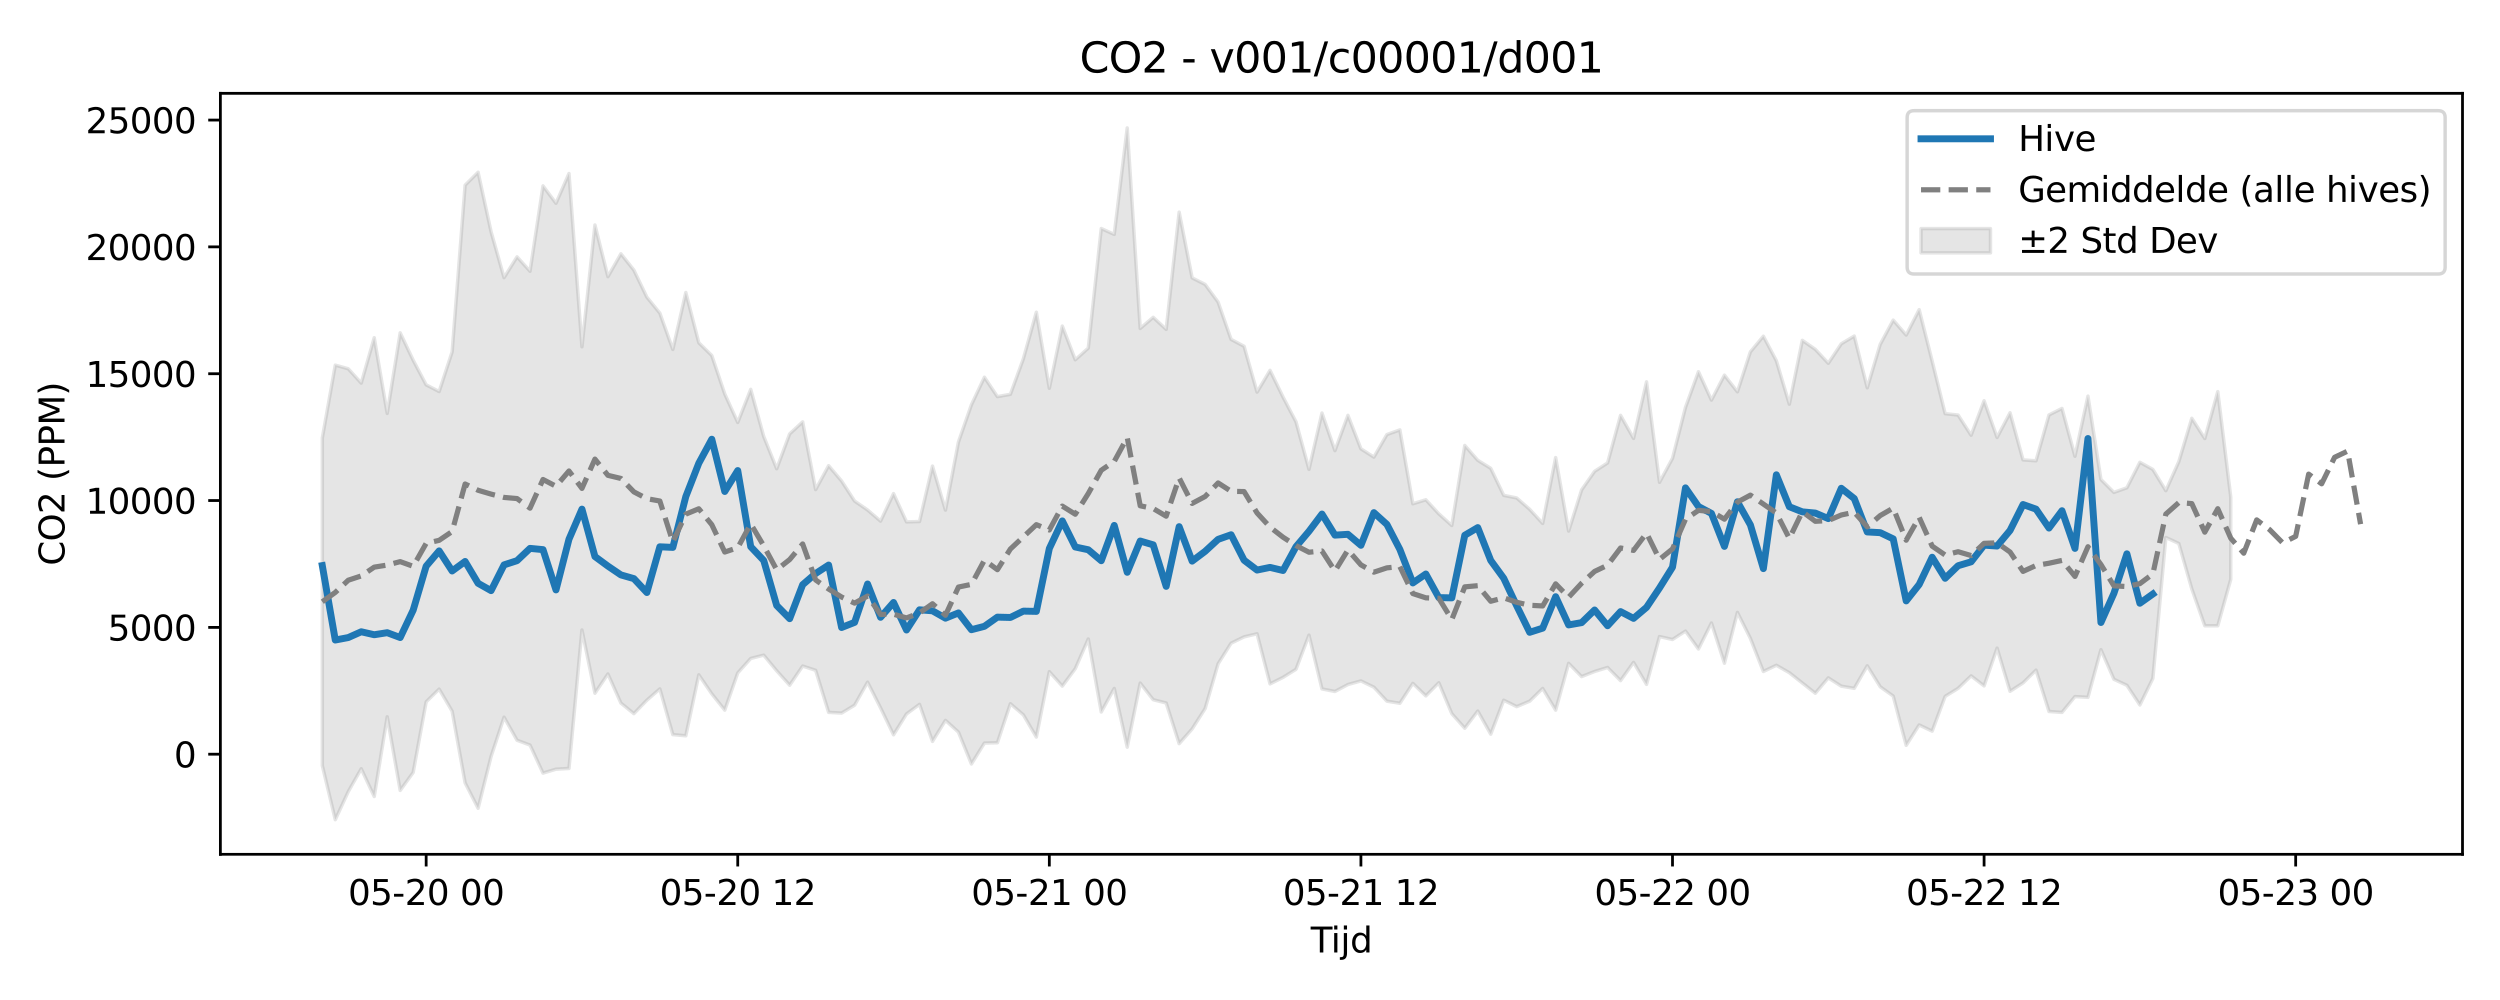 <?xml version="1.0" encoding="utf-8" standalone="no"?>
<!DOCTYPE svg PUBLIC "-//W3C//DTD SVG 1.1//EN"
  "http://www.w3.org/Graphics/SVG/1.1/DTD/svg11.dtd">
<svg xmlns:xlink="http://www.w3.org/1999/xlink" width="720pt" height="288pt" viewBox="0 0 720 288" xmlns="http://www.w3.org/2000/svg" version="1.1">
 <defs>
  <style type="text/css">*{stroke-linejoin: round; stroke-linecap: butt}</style>
 </defs>
 <g id="figure_1">
  <g id="patch_1">
   <path d="M 0 288 
L 720 288 
L 720 0 
L 0 0 
z
" style="fill: #ffffff"/>
  </g>
  <g id="axes_1">
   <g id="patch_2">
    <path d="M 63.47 246.04 
L 709.2 246.04 
L 709.2 26.88 
L 63.47 26.88 
z
" style="fill: #ffffff"/>
   </g>
   <g id="FillBetweenPolyCollection_1">
    <defs>
     <path id="m1d64eb42d2" d="M 92.821 -161.847 
L 92.821 -67.536 
L 96.56 -51.922 
L 100.299 -60.007 
L 104.038 -66.601 
L 107.777 -58.593 
L 111.516 -81.572 
L 115.256 -60.356 
L 118.995 -65.531 
L 122.734 -85.868 
L 126.473 -89.541 
L 130.212 -83.178 
L 133.951 -62.541 
L 137.69 -55.208 
L 141.429 -70.129 
L 145.168 -81.447 
L 148.907 -74.806 
L 152.646 -73.417 
L 156.385 -65.348 
L 160.124 -66.472 
L 163.863 -66.68 
L 167.602 -106.562 
L 171.341 -88.341 
L 175.08 -93.891 
L 178.819 -85.511 
L 182.558 -82.473 
L 186.297 -86.34 
L 190.036 -89.598 
L 193.775 -76.428 
L 197.514 -76.089 
L 201.253 -93.656 
L 204.992 -88.179 
L 208.731 -83.486 
L 212.47 -94.196 
L 216.209 -98.364 
L 219.948 -99.318 
L 223.687 -94.811 
L 227.426 -90.655 
L 231.165 -96.177 
L 234.904 -94.948 
L 238.643 -82.833 
L 242.382 -82.635 
L 246.121 -84.902 
L 249.861 -91.534 
L 253.6 -84.144 
L 257.339 -76.373 
L 261.078 -82.382 
L 264.817 -85.145 
L 268.556 -74.478 
L 272.295 -80.532 
L 276.034 -77.148 
L 279.773 -67.971 
L 283.512 -73.996 
L 287.251 -74.087 
L 290.99 -85.327 
L 294.729 -82.117 
L 298.468 -75.716 
L 302.207 -94.561 
L 305.946 -90.396 
L 309.685 -95.426 
L 313.424 -103.976 
L 317.163 -82.947 
L 320.902 -89.729 
L 324.641 -72.811 
L 328.38 -91.271 
L 332.119 -86.48 
L 335.858 -85.539 
L 339.597 -73.82 
L 343.336 -78.064 
L 347.075 -83.926 
L 350.814 -96.824 
L 354.553 -102.758 
L 358.292 -104.578 
L 362.031 -105.465 
L 365.77 -91.041 
L 369.509 -92.908 
L 373.248 -95.242 
L 376.987 -105.082 
L 380.726 -89.593 
L 384.465 -88.852 
L 388.205 -90.853 
L 391.944 -91.895 
L 395.683 -90.087 
L 399.422 -86.063 
L 403.161 -85.452 
L 406.9 -91.189 
L 410.639 -87.582 
L 414.378 -91.37 
L 418.117 -82.476 
L 421.856 -78.259 
L 425.595 -83.213 
L 429.334 -76.554 
L 433.073 -86.334 
L 436.812 -84.487 
L 440.551 -86.065 
L 444.29 -89.721 
L 448.029 -83.474 
L 451.768 -96.952 
L 455.507 -93.138 
L 459.246 -94.615 
L 462.985 -95.767 
L 466.724 -91.976 
L 470.463 -97.231 
L 474.202 -90.899 
L 477.941 -104.672 
L 481.68 -103.823 
L 485.419 -106.251 
L 489.158 -101.085 
L 492.897 -108.582 
L 496.636 -96.988 
L 500.375 -111.623 
L 504.114 -104.138 
L 507.853 -94.609 
L 511.592 -96.402 
L 515.331 -94.257 
L 519.07 -91.295 
L 522.809 -88.343 
L 526.549 -92.771 
L 530.288 -90.38 
L 534.027 -89.755 
L 537.766 -96.246 
L 541.505 -90.213 
L 545.244 -87.528 
L 548.983 -73.343 
L 552.722 -79.216 
L 556.461 -77.424 
L 560.2 -87.443 
L 563.939 -89.751 
L 567.678 -93.354 
L 571.417 -90.461 
L 575.156 -101.332 
L 578.895 -88.903 
L 582.634 -91.326 
L 586.373 -94.995 
L 590.112 -83.086 
L 593.851 -82.822 
L 597.59 -87.386 
L 601.329 -87.164 
L 605.068 -100.9 
L 608.807 -92.368 
L 612.546 -90.628 
L 616.285 -84.961 
L 620.024 -92.614 
L 623.763 -133.201 
L 627.502 -131.467 
L 631.241 -118.39 
L 634.98 -107.779 
L 638.719 -107.77 
L 642.458 -121.143 
L 642.458 -144.857 
L 642.458 -144.857 
L 638.719 -175.209 
L 634.98 -161.696 
L 631.241 -167.535 
L 627.502 -155.057 
L 623.763 -146.687 
L 620.024 -152.801 
L 616.285 -154.865 
L 612.546 -147.522 
L 608.807 -146.192 
L 605.068 -149.923 
L 601.329 -173.918 
L 597.59 -156.601 
L 593.851 -170.371 
L 590.112 -168.495 
L 586.373 -155.294 
L 582.634 -155.55 
L 578.895 -169.126 
L 575.156 -162 
L 571.417 -172.583 
L 567.678 -162.648 
L 563.939 -168.463 
L 560.2 -168.872 
L 556.461 -184.018 
L 552.722 -198.82 
L 548.983 -191.505 
L 545.244 -195.808 
L 541.505 -188.827 
L 537.766 -176.311 
L 534.027 -191.214 
L 530.288 -188.987 
L 526.549 -183.379 
L 522.809 -187.385 
L 519.07 -189.983 
L 515.331 -171.586 
L 511.592 -184.105 
L 507.853 -191.173 
L 504.114 -186.665 
L 500.375 -175.152 
L 496.636 -179.957 
L 492.897 -172.771 
L 489.158 -180.949 
L 485.419 -170.659 
L 481.68 -156.006 
L 477.941 -149.096 
L 474.202 -178.03 
L 470.463 -161.745 
L 466.724 -168.382 
L 462.985 -154.678 
L 459.246 -152.253 
L 455.507 -146.917 
L 451.768 -135.044 
L 448.029 -156.221 
L 444.29 -137.25 
L 440.551 -141.31 
L 436.812 -144.585 
L 433.073 -145.337 
L 429.334 -153.119 
L 425.595 -155.438 
L 421.856 -159.706 
L 418.117 -136.651 
L 414.378 -140.023 
L 410.639 -144.064 
L 406.9 -142.917 
L 403.161 -164.194 
L 399.422 -162.847 
L 395.683 -156.348 
L 391.944 -158.743 
L 388.205 -168.38 
L 384.465 -158.223 
L 380.726 -169.051 
L 376.987 -152.83 
L 373.248 -166.508 
L 369.509 -173.663 
L 365.77 -181.344 
L 362.031 -175.07 
L 358.292 -188.27 
L 354.553 -190.257 
L 350.814 -200.997 
L 347.075 -206.087 
L 343.336 -207.968 
L 339.597 -226.905 
L 335.858 -193.142 
L 332.119 -196.616 
L 328.38 -193.403 
L 324.641 -251.158 
L 320.902 -220.485 
L 317.163 -222.19 
L 313.424 -187.751 
L 309.685 -184.381 
L 305.946 -194.09 
L 302.207 -176.171 
L 298.468 -198.084 
L 294.729 -184.673 
L 290.99 -174.437 
L 287.251 -173.773 
L 283.512 -179.361 
L 279.773 -171.44 
L 276.034 -160.708 
L 272.295 -141.087 
L 268.556 -153.766 
L 264.817 -137.804 
L 261.078 -137.699 
L 257.339 -145.844 
L 253.6 -137.918 
L 249.861 -141.122 
L 246.121 -143.702 
L 242.382 -149.465 
L 238.643 -153.881 
L 234.904 -147.001 
L 231.165 -166.499 
L 227.426 -163.046 
L 223.687 -152.999 
L 219.948 -162.313 
L 216.209 -175.866 
L 212.47 -166.333 
L 208.731 -174.541 
L 204.992 -185.61 
L 201.253 -189.29 
L 197.514 -203.765 
L 193.775 -187.356 
L 190.036 -197.812 
L 186.297 -202.427 
L 182.558 -210.209 
L 178.819 -214.903 
L 175.08 -208.321 
L 171.341 -223.208 
L 167.602 -188.123 
L 163.863 -238.031 
L 160.124 -229.453 
L 156.385 -234.466 
L 152.646 -209.884 
L 148.907 -214.028 
L 145.168 -208.036 
L 141.429 -221.268 
L 137.69 -238.397 
L 133.951 -234.667 
L 130.212 -186.665 
L 126.473 -175.232 
L 122.734 -177.168 
L 118.995 -184.267 
L 115.256 -192.148 
L 111.516 -168.948 
L 107.777 -190.741 
L 104.038 -177.665 
L 100.299 -181.794 
L 96.56 -182.842 
L 92.821 -161.847 
z
" style="stroke: #808080; stroke-opacity: 0.2"/>
    </defs>
    <g clip-path="url(#pfce5013e22)">
     <use xlink:href="#m1d64eb42d2" x="0" y="288" style="fill: #808080; fill-opacity: 0.2; stroke: #808080; stroke-opacity: 0.2"/>
    </g>
   </g>
   <g id="matplotlib.axis_1">
    <g id="xtick_1">
     <g id="line2d_1">
      <defs>
       <path id="m1c13ddbbf7" d="M 0 0 
L 0 3.5 
" style="stroke: #000000; stroke-width: 0.8"/>
      </defs>
      <g>
       <use xlink:href="#m1c13ddbbf7" x="122.734" y="246.04" style="stroke: #000000; stroke-width: 0.8"/>
      </g>
     </g>
     <g id="text_1">
      <!-- 05-20 00 -->
      <g transform="translate(100.253 260.638) scale(0.1 -0.1)">
       <defs>
        <path id="DejaVuSans-30" d="M 2034 4250 
Q 1547 4250 1301 3770 
Q 1056 3291 1056 2328 
Q 1056 1369 1301 889 
Q 1547 409 2034 409 
Q 2525 409 2770 889 
Q 3016 1369 3016 2328 
Q 3016 3291 2770 3770 
Q 2525 4250 2034 4250 
z
M 2034 4750 
Q 2819 4750 3233 4129 
Q 3647 3509 3647 2328 
Q 3647 1150 3233 529 
Q 2819 -91 2034 -91 
Q 1250 -91 836 529 
Q 422 1150 422 2328 
Q 422 3509 836 4129 
Q 1250 4750 2034 4750 
z
" transform="scale(0.016)"/>
        <path id="DejaVuSans-35" d="M 691 4666 
L 3169 4666 
L 3169 4134 
L 1269 4134 
L 1269 2991 
Q 1406 3038 1543 3061 
Q 1681 3084 1819 3084 
Q 2600 3084 3056 2656 
Q 3513 2228 3513 1497 
Q 3513 744 3044 326 
Q 2575 -91 1722 -91 
Q 1428 -91 1123 -41 
Q 819 9 494 109 
L 494 744 
Q 775 591 1075 516 
Q 1375 441 1709 441 
Q 2250 441 2565 725 
Q 2881 1009 2881 1497 
Q 2881 1984 2565 2268 
Q 2250 2553 1709 2553 
Q 1456 2553 1204 2497 
Q 953 2441 691 2322 
L 691 4666 
z
" transform="scale(0.016)"/>
        <path id="DejaVuSans-2d" d="M 313 2009 
L 1997 2009 
L 1997 1497 
L 313 1497 
L 313 2009 
z
" transform="scale(0.016)"/>
        <path id="DejaVuSans-32" d="M 1228 531 
L 3431 531 
L 3431 0 
L 469 0 
L 469 531 
Q 828 903 1448 1529 
Q 2069 2156 2228 2338 
Q 2531 2678 2651 2914 
Q 2772 3150 2772 3378 
Q 2772 3750 2511 3984 
Q 2250 4219 1831 4219 
Q 1534 4219 1204 4116 
Q 875 4013 500 3803 
L 500 4441 
Q 881 4594 1212 4672 
Q 1544 4750 1819 4750 
Q 2544 4750 2975 4387 
Q 3406 4025 3406 3419 
Q 3406 3131 3298 2873 
Q 3191 2616 2906 2266 
Q 2828 2175 2409 1742 
Q 1991 1309 1228 531 
z
" transform="scale(0.016)"/>
        <path id="DejaVuSans-20" transform="scale(0.016)"/>
       </defs>
       <use xlink:href="#DejaVuSans-30"/>
       <use xlink:href="#DejaVuSans-35" transform="translate(63.623 0)"/>
       <use xlink:href="#DejaVuSans-2d" transform="translate(127.246 0)"/>
       <use xlink:href="#DejaVuSans-32" transform="translate(163.33 0)"/>
       <use xlink:href="#DejaVuSans-30" transform="translate(226.953 0)"/>
       <use xlink:href="#DejaVuSans-20" transform="translate(290.576 0)"/>
       <use xlink:href="#DejaVuSans-30" transform="translate(322.363 0)"/>
       <use xlink:href="#DejaVuSans-30" transform="translate(385.986 0)"/>
      </g>
     </g>
    </g>
    <g id="xtick_2">
     <g id="line2d_2">
      <g>
       <use xlink:href="#m1c13ddbbf7" x="212.47" y="246.04" style="stroke: #000000; stroke-width: 0.8"/>
      </g>
     </g>
     <g id="text_2">
      <!-- 05-20 12 -->
      <g transform="translate(189.99 260.638) scale(0.1 -0.1)">
       <defs>
        <path id="DejaVuSans-31" d="M 794 531 
L 1825 531 
L 1825 4091 
L 703 3866 
L 703 4441 
L 1819 4666 
L 2450 4666 
L 2450 531 
L 3481 531 
L 3481 0 
L 794 0 
L 794 531 
z
" transform="scale(0.016)"/>
       </defs>
       <use xlink:href="#DejaVuSans-30"/>
       <use xlink:href="#DejaVuSans-35" transform="translate(63.623 0)"/>
       <use xlink:href="#DejaVuSans-2d" transform="translate(127.246 0)"/>
       <use xlink:href="#DejaVuSans-32" transform="translate(163.33 0)"/>
       <use xlink:href="#DejaVuSans-30" transform="translate(226.953 0)"/>
       <use xlink:href="#DejaVuSans-20" transform="translate(290.576 0)"/>
       <use xlink:href="#DejaVuSans-31" transform="translate(322.363 0)"/>
       <use xlink:href="#DejaVuSans-32" transform="translate(385.986 0)"/>
      </g>
     </g>
    </g>
    <g id="xtick_3">
     <g id="line2d_3">
      <g>
       <use xlink:href="#m1c13ddbbf7" x="302.207" y="246.04" style="stroke: #000000; stroke-width: 0.8"/>
      </g>
     </g>
     <g id="text_3">
      <!-- 05-21 00 -->
      <g transform="translate(279.726 260.638) scale(0.1 -0.1)">
       <use xlink:href="#DejaVuSans-30"/>
       <use xlink:href="#DejaVuSans-35" transform="translate(63.623 0)"/>
       <use xlink:href="#DejaVuSans-2d" transform="translate(127.246 0)"/>
       <use xlink:href="#DejaVuSans-32" transform="translate(163.33 0)"/>
       <use xlink:href="#DejaVuSans-31" transform="translate(226.953 0)"/>
       <use xlink:href="#DejaVuSans-20" transform="translate(290.576 0)"/>
       <use xlink:href="#DejaVuSans-30" transform="translate(322.363 0)"/>
       <use xlink:href="#DejaVuSans-30" transform="translate(385.986 0)"/>
      </g>
     </g>
    </g>
    <g id="xtick_4">
     <g id="line2d_4">
      <g>
       <use xlink:href="#m1c13ddbbf7" x="391.944" y="246.04" style="stroke: #000000; stroke-width: 0.8"/>
      </g>
     </g>
     <g id="text_4">
      <!-- 05-21 12 -->
      <g transform="translate(369.463 260.638) scale(0.1 -0.1)">
       <use xlink:href="#DejaVuSans-30"/>
       <use xlink:href="#DejaVuSans-35" transform="translate(63.623 0)"/>
       <use xlink:href="#DejaVuSans-2d" transform="translate(127.246 0)"/>
       <use xlink:href="#DejaVuSans-32" transform="translate(163.33 0)"/>
       <use xlink:href="#DejaVuSans-31" transform="translate(226.953 0)"/>
       <use xlink:href="#DejaVuSans-20" transform="translate(290.576 0)"/>
       <use xlink:href="#DejaVuSans-31" transform="translate(322.363 0)"/>
       <use xlink:href="#DejaVuSans-32" transform="translate(385.986 0)"/>
      </g>
     </g>
    </g>
    <g id="xtick_5">
     <g id="line2d_5">
      <g>
       <use xlink:href="#m1c13ddbbf7" x="481.68" y="246.04" style="stroke: #000000; stroke-width: 0.8"/>
      </g>
     </g>
     <g id="text_5">
      <!-- 05-22 00 -->
      <g transform="translate(459.2 260.638) scale(0.1 -0.1)">
       <use xlink:href="#DejaVuSans-30"/>
       <use xlink:href="#DejaVuSans-35" transform="translate(63.623 0)"/>
       <use xlink:href="#DejaVuSans-2d" transform="translate(127.246 0)"/>
       <use xlink:href="#DejaVuSans-32" transform="translate(163.33 0)"/>
       <use xlink:href="#DejaVuSans-32" transform="translate(226.953 0)"/>
       <use xlink:href="#DejaVuSans-20" transform="translate(290.576 0)"/>
       <use xlink:href="#DejaVuSans-30" transform="translate(322.363 0)"/>
       <use xlink:href="#DejaVuSans-30" transform="translate(385.986 0)"/>
      </g>
     </g>
    </g>
    <g id="xtick_6">
     <g id="line2d_6">
      <g>
       <use xlink:href="#m1c13ddbbf7" x="571.417" y="246.04" style="stroke: #000000; stroke-width: 0.8"/>
      </g>
     </g>
     <g id="text_6">
      <!-- 05-22 12 -->
      <g transform="translate(548.936 260.638) scale(0.1 -0.1)">
       <use xlink:href="#DejaVuSans-30"/>
       <use xlink:href="#DejaVuSans-35" transform="translate(63.623 0)"/>
       <use xlink:href="#DejaVuSans-2d" transform="translate(127.246 0)"/>
       <use xlink:href="#DejaVuSans-32" transform="translate(163.33 0)"/>
       <use xlink:href="#DejaVuSans-32" transform="translate(226.953 0)"/>
       <use xlink:href="#DejaVuSans-20" transform="translate(290.576 0)"/>
       <use xlink:href="#DejaVuSans-31" transform="translate(322.363 0)"/>
       <use xlink:href="#DejaVuSans-32" transform="translate(385.986 0)"/>
      </g>
     </g>
    </g>
    <g id="xtick_7">
     <g id="line2d_7">
      <g>
       <use xlink:href="#m1c13ddbbf7" x="661.154" y="246.04" style="stroke: #000000; stroke-width: 0.8"/>
      </g>
     </g>
     <g id="text_7">
      <!-- 05-23 00 -->
      <g transform="translate(638.673 260.638) scale(0.1 -0.1)">
       <defs>
        <path id="DejaVuSans-33" d="M 2597 2516 
Q 3050 2419 3304 2112 
Q 3559 1806 3559 1356 
Q 3559 666 3084 287 
Q 2609 -91 1734 -91 
Q 1441 -91 1130 -33 
Q 819 25 488 141 
L 488 750 
Q 750 597 1062 519 
Q 1375 441 1716 441 
Q 2309 441 2620 675 
Q 2931 909 2931 1356 
Q 2931 1769 2642 2001 
Q 2353 2234 1838 2234 
L 1294 2234 
L 1294 2753 
L 1863 2753 
Q 2328 2753 2575 2939 
Q 2822 3125 2822 3475 
Q 2822 3834 2567 4026 
Q 2313 4219 1838 4219 
Q 1578 4219 1281 4162 
Q 984 4106 628 3988 
L 628 4550 
Q 988 4650 1302 4700 
Q 1616 4750 1894 4750 
Q 2613 4750 3031 4423 
Q 3450 4097 3450 3541 
Q 3450 3153 3228 2886 
Q 3006 2619 2597 2516 
z
" transform="scale(0.016)"/>
       </defs>
       <use xlink:href="#DejaVuSans-30"/>
       <use xlink:href="#DejaVuSans-35" transform="translate(63.623 0)"/>
       <use xlink:href="#DejaVuSans-2d" transform="translate(127.246 0)"/>
       <use xlink:href="#DejaVuSans-32" transform="translate(163.33 0)"/>
       <use xlink:href="#DejaVuSans-33" transform="translate(226.953 0)"/>
       <use xlink:href="#DejaVuSans-20" transform="translate(290.576 0)"/>
       <use xlink:href="#DejaVuSans-30" transform="translate(322.363 0)"/>
       <use xlink:href="#DejaVuSans-30" transform="translate(385.986 0)"/>
      </g>
     </g>
    </g>
    <g id="text_8">
     <!-- Tijd -->
     <g transform="translate(377.485 274.317) scale(0.1 -0.1)">
      <defs>
       <path id="DejaVuSans-54" d="M -19 4666 
L 3928 4666 
L 3928 4134 
L 2272 4134 
L 2272 0 
L 1638 0 
L 1638 4134 
L -19 4134 
L -19 4666 
z
" transform="scale(0.016)"/>
       <path id="DejaVuSans-69" d="M 603 3500 
L 1178 3500 
L 1178 0 
L 603 0 
L 603 3500 
z
M 603 4863 
L 1178 4863 
L 1178 4134 
L 603 4134 
L 603 4863 
z
" transform="scale(0.016)"/>
       <path id="DejaVuSans-6a" d="M 603 3500 
L 1178 3500 
L 1178 -63 
Q 1178 -731 923 -1031 
Q 669 -1331 103 -1331 
L -116 -1331 
L -116 -844 
L 38 -844 
Q 366 -844 484 -692 
Q 603 -541 603 -63 
L 603 3500 
z
M 603 4863 
L 1178 4863 
L 1178 4134 
L 603 4134 
L 603 4863 
z
" transform="scale(0.016)"/>
       <path id="DejaVuSans-64" d="M 2906 2969 
L 2906 4863 
L 3481 4863 
L 3481 0 
L 2906 0 
L 2906 525 
Q 2725 213 2448 61 
Q 2172 -91 1784 -91 
Q 1150 -91 751 415 
Q 353 922 353 1747 
Q 353 2572 751 3078 
Q 1150 3584 1784 3584 
Q 2172 3584 2448 3432 
Q 2725 3281 2906 2969 
z
M 947 1747 
Q 947 1113 1208 752 
Q 1469 391 1925 391 
Q 2381 391 2643 752 
Q 2906 1113 2906 1747 
Q 2906 2381 2643 2742 
Q 2381 3103 1925 3103 
Q 1469 3103 1208 2742 
Q 947 2381 947 1747 
z
" transform="scale(0.016)"/>
      </defs>
      <use xlink:href="#DejaVuSans-54"/>
      <use xlink:href="#DejaVuSans-69" transform="translate(57.959 0)"/>
      <use xlink:href="#DejaVuSans-6a" transform="translate(85.742 0)"/>
      <use xlink:href="#DejaVuSans-64" transform="translate(113.525 0)"/>
     </g>
    </g>
   </g>
   <g id="matplotlib.axis_2">
    <g id="ytick_1">
     <g id="line2d_8">
      <defs>
       <path id="m28645cbb82" d="M 0 0 
L -3.5 0 
" style="stroke: #000000; stroke-width: 0.8"/>
      </defs>
      <g>
       <use xlink:href="#m28645cbb82" x="63.47" y="217.214" style="stroke: #000000; stroke-width: 0.8"/>
      </g>
     </g>
     <g id="text_9">
      <!-- 0 -->
      <g transform="translate(50.108 221.013) scale(0.1 -0.1)">
       <use xlink:href="#DejaVuSans-30"/>
      </g>
     </g>
    </g>
    <g id="ytick_2">
     <g id="line2d_9">
      <g>
       <use xlink:href="#m28645cbb82" x="63.47" y="180.685" style="stroke: #000000; stroke-width: 0.8"/>
      </g>
     </g>
     <g id="text_10">
      <!-- 5000 -->
      <g transform="translate(31.02 184.485) scale(0.1 -0.1)">
       <use xlink:href="#DejaVuSans-35"/>
       <use xlink:href="#DejaVuSans-30" transform="translate(63.623 0)"/>
       <use xlink:href="#DejaVuSans-30" transform="translate(127.246 0)"/>
       <use xlink:href="#DejaVuSans-30" transform="translate(190.869 0)"/>
      </g>
     </g>
    </g>
    <g id="ytick_3">
     <g id="line2d_10">
      <g>
       <use xlink:href="#m28645cbb82" x="63.47" y="144.157" style="stroke: #000000; stroke-width: 0.8"/>
      </g>
     </g>
     <g id="text_11">
      <!-- 10000 -->
      <g transform="translate(24.657 147.956) scale(0.1 -0.1)">
       <use xlink:href="#DejaVuSans-31"/>
       <use xlink:href="#DejaVuSans-30" transform="translate(63.623 0)"/>
       <use xlink:href="#DejaVuSans-30" transform="translate(127.246 0)"/>
       <use xlink:href="#DejaVuSans-30" transform="translate(190.869 0)"/>
       <use xlink:href="#DejaVuSans-30" transform="translate(254.492 0)"/>
      </g>
     </g>
    </g>
    <g id="ytick_4">
     <g id="line2d_11">
      <g>
       <use xlink:href="#m28645cbb82" x="63.47" y="107.629" style="stroke: #000000; stroke-width: 0.8"/>
      </g>
     </g>
     <g id="text_12">
      <!-- 15000 -->
      <g transform="translate(24.657 111.428) scale(0.1 -0.1)">
       <use xlink:href="#DejaVuSans-31"/>
       <use xlink:href="#DejaVuSans-35" transform="translate(63.623 0)"/>
       <use xlink:href="#DejaVuSans-30" transform="translate(127.246 0)"/>
       <use xlink:href="#DejaVuSans-30" transform="translate(190.869 0)"/>
       <use xlink:href="#DejaVuSans-30" transform="translate(254.492 0)"/>
      </g>
     </g>
    </g>
    <g id="ytick_5">
     <g id="line2d_12">
      <g>
       <use xlink:href="#m28645cbb82" x="63.47" y="71.101" style="stroke: #000000; stroke-width: 0.8"/>
      </g>
     </g>
     <g id="text_13">
      <!-- 20000 -->
      <g transform="translate(24.657 74.9) scale(0.1 -0.1)">
       <use xlink:href="#DejaVuSans-32"/>
       <use xlink:href="#DejaVuSans-30" transform="translate(63.623 0)"/>
       <use xlink:href="#DejaVuSans-30" transform="translate(127.246 0)"/>
       <use xlink:href="#DejaVuSans-30" transform="translate(190.869 0)"/>
       <use xlink:href="#DejaVuSans-30" transform="translate(254.492 0)"/>
      </g>
     </g>
    </g>
    <g id="ytick_6">
     <g id="line2d_13">
      <g>
       <use xlink:href="#m28645cbb82" x="63.47" y="34.573" style="stroke: #000000; stroke-width: 0.8"/>
      </g>
     </g>
     <g id="text_14">
      <!-- 25000 -->
      <g transform="translate(24.657 38.372) scale(0.1 -0.1)">
       <use xlink:href="#DejaVuSans-32"/>
       <use xlink:href="#DejaVuSans-35" transform="translate(63.623 0)"/>
       <use xlink:href="#DejaVuSans-30" transform="translate(127.246 0)"/>
       <use xlink:href="#DejaVuSans-30" transform="translate(190.869 0)"/>
       <use xlink:href="#DejaVuSans-30" transform="translate(254.492 0)"/>
      </g>
     </g>
    </g>
    <g id="text_15">
     <!-- CO2 (PPM) -->
     <g transform="translate(18.578 162.903) rotate(-90) scale(0.1 -0.1)">
      <defs>
       <path id="DejaVuSans-43" d="M 4122 4306 
L 4122 3641 
Q 3803 3938 3442 4084 
Q 3081 4231 2675 4231 
Q 1875 4231 1450 3742 
Q 1025 3253 1025 2328 
Q 1025 1406 1450 917 
Q 1875 428 2675 428 
Q 3081 428 3442 575 
Q 3803 722 4122 1019 
L 4122 359 
Q 3791 134 3420 21 
Q 3050 -91 2638 -91 
Q 1578 -91 968 557 
Q 359 1206 359 2328 
Q 359 3453 968 4101 
Q 1578 4750 2638 4750 
Q 3056 4750 3426 4639 
Q 3797 4528 4122 4306 
z
" transform="scale(0.016)"/>
       <path id="DejaVuSans-4f" d="M 2522 4238 
Q 1834 4238 1429 3725 
Q 1025 3213 1025 2328 
Q 1025 1447 1429 934 
Q 1834 422 2522 422 
Q 3209 422 3611 934 
Q 4013 1447 4013 2328 
Q 4013 3213 3611 3725 
Q 3209 4238 2522 4238 
z
M 2522 4750 
Q 3503 4750 4090 4092 
Q 4678 3434 4678 2328 
Q 4678 1225 4090 567 
Q 3503 -91 2522 -91 
Q 1538 -91 948 565 
Q 359 1222 359 2328 
Q 359 3434 948 4092 
Q 1538 4750 2522 4750 
z
" transform="scale(0.016)"/>
       <path id="DejaVuSans-28" d="M 1984 4856 
Q 1566 4138 1362 3434 
Q 1159 2731 1159 2009 
Q 1159 1288 1364 580 
Q 1569 -128 1984 -844 
L 1484 -844 
Q 1016 -109 783 600 
Q 550 1309 550 2009 
Q 550 2706 781 3412 
Q 1013 4119 1484 4856 
L 1984 4856 
z
" transform="scale(0.016)"/>
       <path id="DejaVuSans-50" d="M 1259 4147 
L 1259 2394 
L 2053 2394 
Q 2494 2394 2734 2622 
Q 2975 2850 2975 3272 
Q 2975 3691 2734 3919 
Q 2494 4147 2053 4147 
L 1259 4147 
z
M 628 4666 
L 2053 4666 
Q 2838 4666 3239 4311 
Q 3641 3956 3641 3272 
Q 3641 2581 3239 2228 
Q 2838 1875 2053 1875 
L 1259 1875 
L 1259 0 
L 628 0 
L 628 4666 
z
" transform="scale(0.016)"/>
       <path id="DejaVuSans-4d" d="M 628 4666 
L 1569 4666 
L 2759 1491 
L 3956 4666 
L 4897 4666 
L 4897 0 
L 4281 0 
L 4281 4097 
L 3078 897 
L 2444 897 
L 1241 4097 
L 1241 0 
L 628 0 
L 628 4666 
z
" transform="scale(0.016)"/>
       <path id="DejaVuSans-29" d="M 513 4856 
L 1013 4856 
Q 1481 4119 1714 3412 
Q 1947 2706 1947 2009 
Q 1947 1309 1714 600 
Q 1481 -109 1013 -844 
L 513 -844 
Q 928 -128 1133 580 
Q 1338 1288 1338 2009 
Q 1338 2731 1133 3434 
Q 928 4138 513 4856 
z
" transform="scale(0.016)"/>
      </defs>
      <use xlink:href="#DejaVuSans-43"/>
      <use xlink:href="#DejaVuSans-4f" transform="translate(69.824 0)"/>
      <use xlink:href="#DejaVuSans-32" transform="translate(148.535 0)"/>
      <use xlink:href="#DejaVuSans-20" transform="translate(212.158 0)"/>
      <use xlink:href="#DejaVuSans-28" transform="translate(243.945 0)"/>
      <use xlink:href="#DejaVuSans-50" transform="translate(282.959 0)"/>
      <use xlink:href="#DejaVuSans-50" transform="translate(343.262 0)"/>
      <use xlink:href="#DejaVuSans-4d" transform="translate(403.564 0)"/>
      <use xlink:href="#DejaVuSans-29" transform="translate(489.844 0)"/>
     </g>
    </g>
   </g>
   <g id="line2d_14">
    <path d="M 92.821 162.896 
L 96.56 184.329 
L 100.299 183.617 
L 104.038 181.949 
L 107.777 182.807 
L 111.516 182.215 
L 115.256 183.61 
L 118.995 175.722 
L 122.734 163.052 
L 126.473 158.659 
L 130.212 164.44 
L 133.951 161.705 
L 137.69 167.988 
L 141.429 170.1 
L 145.168 162.682 
L 148.907 161.472 
L 152.646 157.931 
L 156.385 158.294 
L 160.124 169.89 
L 163.863 155.296 
L 167.602 146.636 
L 171.341 160.283 
L 175.08 163.037 
L 178.819 165.573 
L 182.558 166.644 
L 186.297 170.643 
L 190.036 157.478 
L 193.775 157.648 
L 197.514 143.01 
L 201.253 133.411 
L 204.992 126.502 
L 208.731 141.544 
L 212.47 135.524 
L 216.209 157.449 
L 219.948 161.413 
L 223.687 174.383 
L 227.426 178.175 
L 231.165 168.392 
L 234.904 165.168 
L 238.643 162.738 
L 242.382 180.72 
L 246.121 179.246 
L 249.861 168.195 
L 253.6 177.78 
L 257.339 173.516 
L 261.078 181.438 
L 264.817 175.625 
L 268.556 175.912 
L 272.295 178.036 
L 276.034 176.524 
L 279.773 181.355 
L 283.512 180.381 
L 287.251 177.736 
L 290.99 177.831 
L 294.729 176.003 
L 298.468 176.078 
L 302.207 157.97 
L 305.946 150.024 
L 309.685 157.534 
L 313.424 158.33 
L 317.163 161.484 
L 320.902 151.326 
L 324.641 164.82 
L 328.38 155.817 
L 332.119 156.913 
L 335.858 168.867 
L 339.597 151.68 
L 343.336 161.603 
L 347.075 158.786 
L 350.814 155.335 
L 354.553 154.013 
L 358.292 161.34 
L 362.031 164.178 
L 365.77 163.408 
L 369.509 164.304 
L 373.248 157.441 
L 376.987 153.009 
L 380.726 148.049 
L 384.465 154.12 
L 388.205 153.879 
L 391.944 157.047 
L 395.683 147.642 
L 399.422 151.022 
L 403.161 158.23 
L 406.9 167.886 
L 410.639 165.314 
L 414.378 172.106 
L 418.117 172.187 
L 421.856 154.151 
L 425.595 151.952 
L 429.334 161.408 
L 433.073 166.539 
L 436.812 174.478 
L 440.551 182.105 
L 444.29 180.907 
L 448.029 171.85 
L 451.768 179.979 
L 455.507 179.319 
L 459.246 175.681 
L 462.985 180.211 
L 466.724 176.144 
L 470.463 178.09 
L 474.202 174.919 
L 477.941 169.342 
L 481.68 163.352 
L 485.419 140.507 
L 489.158 145.879 
L 492.897 147.859 
L 496.636 157.356 
L 500.375 144.515 
L 504.114 151.168 
L 507.853 163.758 
L 511.592 136.746 
L 515.331 145.937 
L 519.07 147.413 
L 522.809 147.764 
L 526.549 149.354 
L 530.288 140.626 
L 534.027 143.587 
L 537.766 153.199 
L 541.505 153.406 
L 545.244 155.198 
L 548.983 173.056 
L 552.722 168.335 
L 556.461 160.488 
L 560.2 166.549 
L 563.939 162.928 
L 567.678 161.805 
L 571.417 157.004 
L 575.156 157.261 
L 578.895 152.768 
L 582.634 145.304 
L 586.373 146.629 
L 590.112 152.081 
L 593.851 147.092 
L 597.59 157.936 
L 601.329 126.299 
L 605.068 179.275 
L 608.807 170.879 
L 612.546 159.504 
L 616.285 173.733 
L 620.024 171.075 
L 620.024 171.075 
" clip-path="url(#pfce5013e22)" style="fill: none; stroke: #1f77b4; stroke-width: 2; stroke-linecap: square"/>
   </g>
   <g id="line2d_15">
    <path d="M 92.821 173.309 
L 96.56 170.618 
L 100.299 167.099 
L 104.038 165.867 
L 107.777 163.333 
L 111.516 162.74 
L 115.256 161.748 
L 118.995 163.101 
L 122.734 156.482 
L 126.473 155.613 
L 130.212 153.078 
L 133.951 139.396 
L 137.69 141.197 
L 141.429 142.301 
L 145.168 143.259 
L 148.907 143.583 
L 152.646 146.35 
L 156.385 138.093 
L 160.124 140.038 
L 163.863 135.645 
L 167.602 140.657 
L 171.341 132.225 
L 175.08 136.894 
L 178.819 137.793 
L 182.558 141.659 
L 186.297 143.617 
L 190.036 144.295 
L 193.775 156.108 
L 197.514 148.073 
L 201.253 146.527 
L 204.992 151.106 
L 208.731 158.986 
L 212.47 157.736 
L 216.209 150.885 
L 219.948 157.184 
L 223.687 164.095 
L 227.426 161.15 
L 231.165 156.662 
L 234.904 167.026 
L 238.643 169.643 
L 242.382 171.95 
L 246.121 173.698 
L 249.861 171.672 
L 253.6 176.969 
L 257.339 176.892 
L 261.078 177.959 
L 264.817 176.525 
L 268.556 173.878 
L 272.295 177.191 
L 276.034 169.072 
L 279.773 168.294 
L 283.512 161.321 
L 287.251 164.07 
L 290.99 158.118 
L 298.468 151.1 
L 302.207 152.634 
L 305.946 145.757 
L 309.685 148.097 
L 313.424 142.136 
L 317.163 135.431 
L 320.902 132.893 
L 324.641 126.015 
L 328.38 145.663 
L 332.119 146.452 
L 335.858 148.66 
L 339.597 137.637 
L 343.336 144.984 
L 347.075 142.993 
L 350.814 139.089 
L 354.553 141.492 
L 358.292 141.576 
L 362.031 147.733 
L 365.77 151.808 
L 369.509 154.714 
L 373.248 157.125 
L 376.987 159.044 
L 380.726 158.678 
L 384.465 164.463 
L 388.205 158.383 
L 391.944 162.681 
L 395.683 164.783 
L 399.422 163.545 
L 403.161 163.177 
L 406.9 170.947 
L 410.639 172.177 
L 414.378 172.304 
L 418.117 178.437 
L 421.856 169.018 
L 425.595 168.675 
L 429.334 173.163 
L 433.073 172.164 
L 436.812 173.464 
L 440.551 174.313 
L 444.29 174.514 
L 448.029 168.152 
L 451.768 172.002 
L 455.507 167.972 
L 459.246 164.566 
L 462.985 162.778 
L 466.724 157.821 
L 470.463 158.512 
L 474.202 153.535 
L 477.941 161.116 
L 481.68 158.086 
L 485.419 149.545 
L 489.158 146.983 
L 492.897 147.323 
L 496.636 149.527 
L 500.375 144.613 
L 504.114 142.599 
L 511.592 147.747 
L 515.331 155.079 
L 519.07 147.361 
L 522.809 150.136 
L 526.549 149.925 
L 530.288 148.317 
L 534.027 147.515 
L 537.766 151.721 
L 541.505 148.48 
L 545.244 146.332 
L 548.983 155.576 
L 552.722 148.982 
L 556.461 157.279 
L 560.2 159.842 
L 563.939 158.893 
L 567.678 159.999 
L 571.417 156.478 
L 575.156 156.334 
L 578.895 158.986 
L 582.634 164.562 
L 586.373 162.856 
L 590.112 162.209 
L 593.851 161.403 
L 597.59 166.006 
L 601.329 157.459 
L 605.068 162.588 
L 608.807 168.72 
L 612.546 168.925 
L 616.285 168.087 
L 620.024 165.293 
L 623.763 148.056 
L 627.502 144.738 
L 631.241 145.038 
L 634.98 153.262 
L 638.719 146.511 
L 642.458 155 
L 646.197 159.319 
L 649.936 149.731 
L 653.675 152.561 
L 657.414 156.358 
L 661.154 154.47 
L 664.893 136.552 
L 668.632 139.331 
L 672.371 131.701 
L 676.11 129.923 
L 679.849 150.959 
L 679.849 150.959 
" clip-path="url(#pfce5013e22)" style="fill: none; stroke-dasharray: 5.55,2.4; stroke-dashoffset: 0; stroke: #808080; stroke-width: 1.5"/>
   </g>
   <g id="patch_3">
    <path d="M 63.47 246.04 
L 63.47 26.88 
" style="fill: none; stroke: #000000; stroke-width: 0.8; stroke-linejoin: miter; stroke-linecap: square"/>
   </g>
   <g id="patch_4">
    <path d="M 709.2 246.04 
L 709.2 26.88 
" style="fill: none; stroke: #000000; stroke-width: 0.8; stroke-linejoin: miter; stroke-linecap: square"/>
   </g>
   <g id="patch_5">
    <path d="M 63.47 246.04 
L 709.2 246.04 
" style="fill: none; stroke: #000000; stroke-width: 0.8; stroke-linejoin: miter; stroke-linecap: square"/>
   </g>
   <g id="patch_6">
    <path d="M 63.47 26.88 
L 709.2 26.88 
" style="fill: none; stroke: #000000; stroke-width: 0.8; stroke-linejoin: miter; stroke-linecap: square"/>
   </g>
   <g id="text_16">
    <!-- CO2 - v001/c00001/d001 -->
    <g transform="translate(310.932 20.88) scale(0.12 -0.12)">
     <defs>
      <path id="DejaVuSans-76" d="M 191 3500 
L 800 3500 
L 1894 563 
L 2988 3500 
L 3597 3500 
L 2284 0 
L 1503 0 
L 191 3500 
z
" transform="scale(0.016)"/>
      <path id="DejaVuSans-2f" d="M 1625 4666 
L 2156 4666 
L 531 -594 
L 0 -594 
L 1625 4666 
z
" transform="scale(0.016)"/>
      <path id="DejaVuSans-63" d="M 3122 3366 
L 3122 2828 
Q 2878 2963 2633 3030 
Q 2388 3097 2138 3097 
Q 1578 3097 1268 2742 
Q 959 2388 959 1747 
Q 959 1106 1268 751 
Q 1578 397 2138 397 
Q 2388 397 2633 464 
Q 2878 531 3122 666 
L 3122 134 
Q 2881 22 2623 -34 
Q 2366 -91 2075 -91 
Q 1284 -91 818 406 
Q 353 903 353 1747 
Q 353 2603 823 3093 
Q 1294 3584 2113 3584 
Q 2378 3584 2631 3529 
Q 2884 3475 3122 3366 
z
" transform="scale(0.016)"/>
     </defs>
     <use xlink:href="#DejaVuSans-43"/>
     <use xlink:href="#DejaVuSans-4f" transform="translate(69.824 0)"/>
     <use xlink:href="#DejaVuSans-32" transform="translate(148.535 0)"/>
     <use xlink:href="#DejaVuSans-20" transform="translate(212.158 0)"/>
     <use xlink:href="#DejaVuSans-2d" transform="translate(243.945 0)"/>
     <use xlink:href="#DejaVuSans-20" transform="translate(280.029 0)"/>
     <use xlink:href="#DejaVuSans-76" transform="translate(311.816 0)"/>
     <use xlink:href="#DejaVuSans-30" transform="translate(370.996 0)"/>
     <use xlink:href="#DejaVuSans-30" transform="translate(434.619 0)"/>
     <use xlink:href="#DejaVuSans-31" transform="translate(498.242 0)"/>
     <use xlink:href="#DejaVuSans-2f" transform="translate(561.865 0)"/>
     <use xlink:href="#DejaVuSans-63" transform="translate(595.557 0)"/>
     <use xlink:href="#DejaVuSans-30" transform="translate(650.537 0)"/>
     <use xlink:href="#DejaVuSans-30" transform="translate(714.16 0)"/>
     <use xlink:href="#DejaVuSans-30" transform="translate(777.783 0)"/>
     <use xlink:href="#DejaVuSans-30" transform="translate(841.406 0)"/>
     <use xlink:href="#DejaVuSans-31" transform="translate(905.029 0)"/>
     <use xlink:href="#DejaVuSans-2f" transform="translate(968.652 0)"/>
     <use xlink:href="#DejaVuSans-64" transform="translate(1002.344 0)"/>
     <use xlink:href="#DejaVuSans-30" transform="translate(1065.82 0)"/>
     <use xlink:href="#DejaVuSans-30" transform="translate(1129.443 0)"/>
     <use xlink:href="#DejaVuSans-31" transform="translate(1193.066 0)"/>
    </g>
   </g>
   <g id="legend_1">
    <g id="patch_7">
     <path d="M 551.256 78.914 
L 702.2 78.914 
Q 704.2 78.914 704.2 76.914 
L 704.2 33.88 
Q 704.2 31.88 702.2 31.88 
L 551.256 31.88 
Q 549.256 31.88 549.256 33.88 
L 549.256 76.914 
Q 549.256 78.914 551.256 78.914 
z
" style="fill: #ffffff; opacity: 0.8; stroke: #cccccc; stroke-linejoin: miter"/>
    </g>
    <g id="line2d_16">
     <path d="M 553.256 39.978 
L 563.256 39.978 
L 573.256 39.978 
" style="fill: none; stroke: #1f77b4; stroke-width: 2; stroke-linecap: square"/>
    </g>
    <g id="text_17">
     <!-- Hive -->
     <g transform="translate(581.256 43.478) scale(0.1 -0.1)">
      <defs>
       <path id="DejaVuSans-48" d="M 628 4666 
L 1259 4666 
L 1259 2753 
L 3553 2753 
L 3553 4666 
L 4184 4666 
L 4184 0 
L 3553 0 
L 3553 2222 
L 1259 2222 
L 1259 0 
L 628 0 
L 628 4666 
z
" transform="scale(0.016)"/>
       <path id="DejaVuSans-65" d="M 3597 1894 
L 3597 1613 
L 953 1613 
Q 991 1019 1311 708 
Q 1631 397 2203 397 
Q 2534 397 2845 478 
Q 3156 559 3463 722 
L 3463 178 
Q 3153 47 2828 -22 
Q 2503 -91 2169 -91 
Q 1331 -91 842 396 
Q 353 884 353 1716 
Q 353 2575 817 3079 
Q 1281 3584 2069 3584 
Q 2775 3584 3186 3129 
Q 3597 2675 3597 1894 
z
M 3022 2063 
Q 3016 2534 2758 2815 
Q 2500 3097 2075 3097 
Q 1594 3097 1305 2825 
Q 1016 2553 972 2059 
L 3022 2063 
z
" transform="scale(0.016)"/>
      </defs>
      <use xlink:href="#DejaVuSans-48"/>
      <use xlink:href="#DejaVuSans-69" transform="translate(75.195 0)"/>
      <use xlink:href="#DejaVuSans-76" transform="translate(102.979 0)"/>
      <use xlink:href="#DejaVuSans-65" transform="translate(162.158 0)"/>
     </g>
    </g>
    <g id="line2d_17">
     <path d="M 553.256 54.657 
L 563.256 54.657 
L 573.256 54.657 
" style="fill: none; stroke-dasharray: 5.55,2.4; stroke-dashoffset: 0; stroke: #808080; stroke-width: 1.5"/>
    </g>
    <g id="text_18">
     <!-- Gemiddelde (alle hives) -->
     <g transform="translate(581.256 58.157) scale(0.1 -0.1)">
      <defs>
       <path id="DejaVuSans-47" d="M 3809 666 
L 3809 1919 
L 2778 1919 
L 2778 2438 
L 4434 2438 
L 4434 434 
Q 4069 175 3628 42 
Q 3188 -91 2688 -91 
Q 1594 -91 976 548 
Q 359 1188 359 2328 
Q 359 3472 976 4111 
Q 1594 4750 2688 4750 
Q 3144 4750 3555 4637 
Q 3966 4525 4313 4306 
L 4313 3634 
Q 3963 3931 3569 4081 
Q 3175 4231 2741 4231 
Q 1884 4231 1454 3753 
Q 1025 3275 1025 2328 
Q 1025 1384 1454 906 
Q 1884 428 2741 428 
Q 3075 428 3337 486 
Q 3600 544 3809 666 
z
" transform="scale(0.016)"/>
       <path id="DejaVuSans-6d" d="M 3328 2828 
Q 3544 3216 3844 3400 
Q 4144 3584 4550 3584 
Q 5097 3584 5394 3201 
Q 5691 2819 5691 2113 
L 5691 0 
L 5113 0 
L 5113 2094 
Q 5113 2597 4934 2840 
Q 4756 3084 4391 3084 
Q 3944 3084 3684 2787 
Q 3425 2491 3425 1978 
L 3425 0 
L 2847 0 
L 2847 2094 
Q 2847 2600 2669 2842 
Q 2491 3084 2119 3084 
Q 1678 3084 1418 2786 
Q 1159 2488 1159 1978 
L 1159 0 
L 581 0 
L 581 3500 
L 1159 3500 
L 1159 2956 
Q 1356 3278 1631 3431 
Q 1906 3584 2284 3584 
Q 2666 3584 2933 3390 
Q 3200 3197 3328 2828 
z
" transform="scale(0.016)"/>
       <path id="DejaVuSans-6c" d="M 603 4863 
L 1178 4863 
L 1178 0 
L 603 0 
L 603 4863 
z
" transform="scale(0.016)"/>
       <path id="DejaVuSans-61" d="M 2194 1759 
Q 1497 1759 1228 1600 
Q 959 1441 959 1056 
Q 959 750 1161 570 
Q 1363 391 1709 391 
Q 2188 391 2477 730 
Q 2766 1069 2766 1631 
L 2766 1759 
L 2194 1759 
z
M 3341 1997 
L 3341 0 
L 2766 0 
L 2766 531 
Q 2569 213 2275 61 
Q 1981 -91 1556 -91 
Q 1019 -91 701 211 
Q 384 513 384 1019 
Q 384 1609 779 1909 
Q 1175 2209 1959 2209 
L 2766 2209 
L 2766 2266 
Q 2766 2663 2505 2880 
Q 2244 3097 1772 3097 
Q 1472 3097 1187 3025 
Q 903 2953 641 2809 
L 641 3341 
Q 956 3463 1253 3523 
Q 1550 3584 1831 3584 
Q 2591 3584 2966 3190 
Q 3341 2797 3341 1997 
z
" transform="scale(0.016)"/>
       <path id="DejaVuSans-68" d="M 3513 2113 
L 3513 0 
L 2938 0 
L 2938 2094 
Q 2938 2591 2744 2837 
Q 2550 3084 2163 3084 
Q 1697 3084 1428 2787 
Q 1159 2491 1159 1978 
L 1159 0 
L 581 0 
L 581 4863 
L 1159 4863 
L 1159 2956 
Q 1366 3272 1645 3428 
Q 1925 3584 2291 3584 
Q 2894 3584 3203 3211 
Q 3513 2838 3513 2113 
z
" transform="scale(0.016)"/>
       <path id="DejaVuSans-73" d="M 2834 3397 
L 2834 2853 
Q 2591 2978 2328 3040 
Q 2066 3103 1784 3103 
Q 1356 3103 1142 2972 
Q 928 2841 928 2578 
Q 928 2378 1081 2264 
Q 1234 2150 1697 2047 
L 1894 2003 
Q 2506 1872 2764 1633 
Q 3022 1394 3022 966 
Q 3022 478 2636 193 
Q 2250 -91 1575 -91 
Q 1294 -91 989 -36 
Q 684 19 347 128 
L 347 722 
Q 666 556 975 473 
Q 1284 391 1588 391 
Q 1994 391 2212 530 
Q 2431 669 2431 922 
Q 2431 1156 2273 1281 
Q 2116 1406 1581 1522 
L 1381 1569 
Q 847 1681 609 1914 
Q 372 2147 372 2553 
Q 372 3047 722 3315 
Q 1072 3584 1716 3584 
Q 2034 3584 2315 3537 
Q 2597 3491 2834 3397 
z
" transform="scale(0.016)"/>
      </defs>
      <use xlink:href="#DejaVuSans-47"/>
      <use xlink:href="#DejaVuSans-65" transform="translate(77.49 0)"/>
      <use xlink:href="#DejaVuSans-6d" transform="translate(139.014 0)"/>
      <use xlink:href="#DejaVuSans-69" transform="translate(236.426 0)"/>
      <use xlink:href="#DejaVuSans-64" transform="translate(264.209 0)"/>
      <use xlink:href="#DejaVuSans-64" transform="translate(327.686 0)"/>
      <use xlink:href="#DejaVuSans-65" transform="translate(391.162 0)"/>
      <use xlink:href="#DejaVuSans-6c" transform="translate(452.686 0)"/>
      <use xlink:href="#DejaVuSans-64" transform="translate(480.469 0)"/>
      <use xlink:href="#DejaVuSans-65" transform="translate(543.945 0)"/>
      <use xlink:href="#DejaVuSans-20" transform="translate(605.469 0)"/>
      <use xlink:href="#DejaVuSans-28" transform="translate(637.256 0)"/>
      <use xlink:href="#DejaVuSans-61" transform="translate(676.27 0)"/>
      <use xlink:href="#DejaVuSans-6c" transform="translate(737.549 0)"/>
      <use xlink:href="#DejaVuSans-6c" transform="translate(765.332 0)"/>
      <use xlink:href="#DejaVuSans-65" transform="translate(793.115 0)"/>
      <use xlink:href="#DejaVuSans-20" transform="translate(854.639 0)"/>
      <use xlink:href="#DejaVuSans-68" transform="translate(886.426 0)"/>
      <use xlink:href="#DejaVuSans-69" transform="translate(949.805 0)"/>
      <use xlink:href="#DejaVuSans-76" transform="translate(977.588 0)"/>
      <use xlink:href="#DejaVuSans-65" transform="translate(1036.768 0)"/>
      <use xlink:href="#DejaVuSans-73" transform="translate(1098.291 0)"/>
      <use xlink:href="#DejaVuSans-29" transform="translate(1150.391 0)"/>
     </g>
    </g>
    <g id="patch_8">
     <path d="M 553.256 72.835 
L 573.256 72.835 
L 573.256 65.835 
L 553.256 65.835 
z
" style="fill: #808080; fill-opacity: 0.2; stroke: #808080; stroke-opacity: 0.2; stroke-linejoin: miter"/>
    </g>
    <g id="text_19">
     <!-- ±2 Std Dev -->
     <g transform="translate(581.256 72.835) scale(0.1 -0.1)">
      <defs>
       <path id="DejaVuSans-b1" d="M 2944 4013 
L 2944 2803 
L 4684 2803 
L 4684 2272 
L 2944 2272 
L 2944 1063 
L 2419 1063 
L 2419 2272 
L 678 2272 
L 678 2803 
L 2419 2803 
L 2419 4013 
L 2944 4013 
z
M 678 531 
L 4684 531 
L 4684 0 
L 678 0 
L 678 531 
z
" transform="scale(0.016)"/>
       <path id="DejaVuSans-53" d="M 3425 4513 
L 3425 3897 
Q 3066 4069 2747 4153 
Q 2428 4238 2131 4238 
Q 1616 4238 1336 4038 
Q 1056 3838 1056 3469 
Q 1056 3159 1242 3001 
Q 1428 2844 1947 2747 
L 2328 2669 
Q 3034 2534 3370 2195 
Q 3706 1856 3706 1288 
Q 3706 609 3251 259 
Q 2797 -91 1919 -91 
Q 1588 -91 1214 -16 
Q 841 59 441 206 
L 441 856 
Q 825 641 1194 531 
Q 1563 422 1919 422 
Q 2459 422 2753 634 
Q 3047 847 3047 1241 
Q 3047 1584 2836 1778 
Q 2625 1972 2144 2069 
L 1759 2144 
Q 1053 2284 737 2584 
Q 422 2884 422 3419 
Q 422 4038 858 4394 
Q 1294 4750 2059 4750 
Q 2388 4750 2728 4690 
Q 3069 4631 3425 4513 
z
" transform="scale(0.016)"/>
       <path id="DejaVuSans-74" d="M 1172 4494 
L 1172 3500 
L 2356 3500 
L 2356 3053 
L 1172 3053 
L 1172 1153 
Q 1172 725 1289 603 
Q 1406 481 1766 481 
L 2356 481 
L 2356 0 
L 1766 0 
Q 1100 0 847 248 
Q 594 497 594 1153 
L 594 3053 
L 172 3053 
L 172 3500 
L 594 3500 
L 594 4494 
L 1172 4494 
z
" transform="scale(0.016)"/>
       <path id="DejaVuSans-44" d="M 1259 4147 
L 1259 519 
L 2022 519 
Q 2988 519 3436 956 
Q 3884 1394 3884 2338 
Q 3884 3275 3436 3711 
Q 2988 4147 2022 4147 
L 1259 4147 
z
M 628 4666 
L 1925 4666 
Q 3281 4666 3915 4102 
Q 4550 3538 4550 2338 
Q 4550 1131 3912 565 
Q 3275 0 1925 0 
L 628 0 
L 628 4666 
z
" transform="scale(0.016)"/>
      </defs>
      <use xlink:href="#DejaVuSans-b1"/>
      <use xlink:href="#DejaVuSans-32" transform="translate(83.789 0)"/>
      <use xlink:href="#DejaVuSans-20" transform="translate(147.412 0)"/>
      <use xlink:href="#DejaVuSans-53" transform="translate(179.199 0)"/>
      <use xlink:href="#DejaVuSans-74" transform="translate(242.676 0)"/>
      <use xlink:href="#DejaVuSans-64" transform="translate(281.885 0)"/>
      <use xlink:href="#DejaVuSans-20" transform="translate(345.361 0)"/>
      <use xlink:href="#DejaVuSans-44" transform="translate(377.148 0)"/>
      <use xlink:href="#DejaVuSans-65" transform="translate(454.15 0)"/>
      <use xlink:href="#DejaVuSans-76" transform="translate(515.674 0)"/>
     </g>
    </g>
   </g>
  </g>
 </g>
 <defs>
  <clipPath id="pfce5013e22">
   <rect x="63.47" y="26.88" width="645.73" height="219.16"/>
  </clipPath>
 </defs>
</svg>
